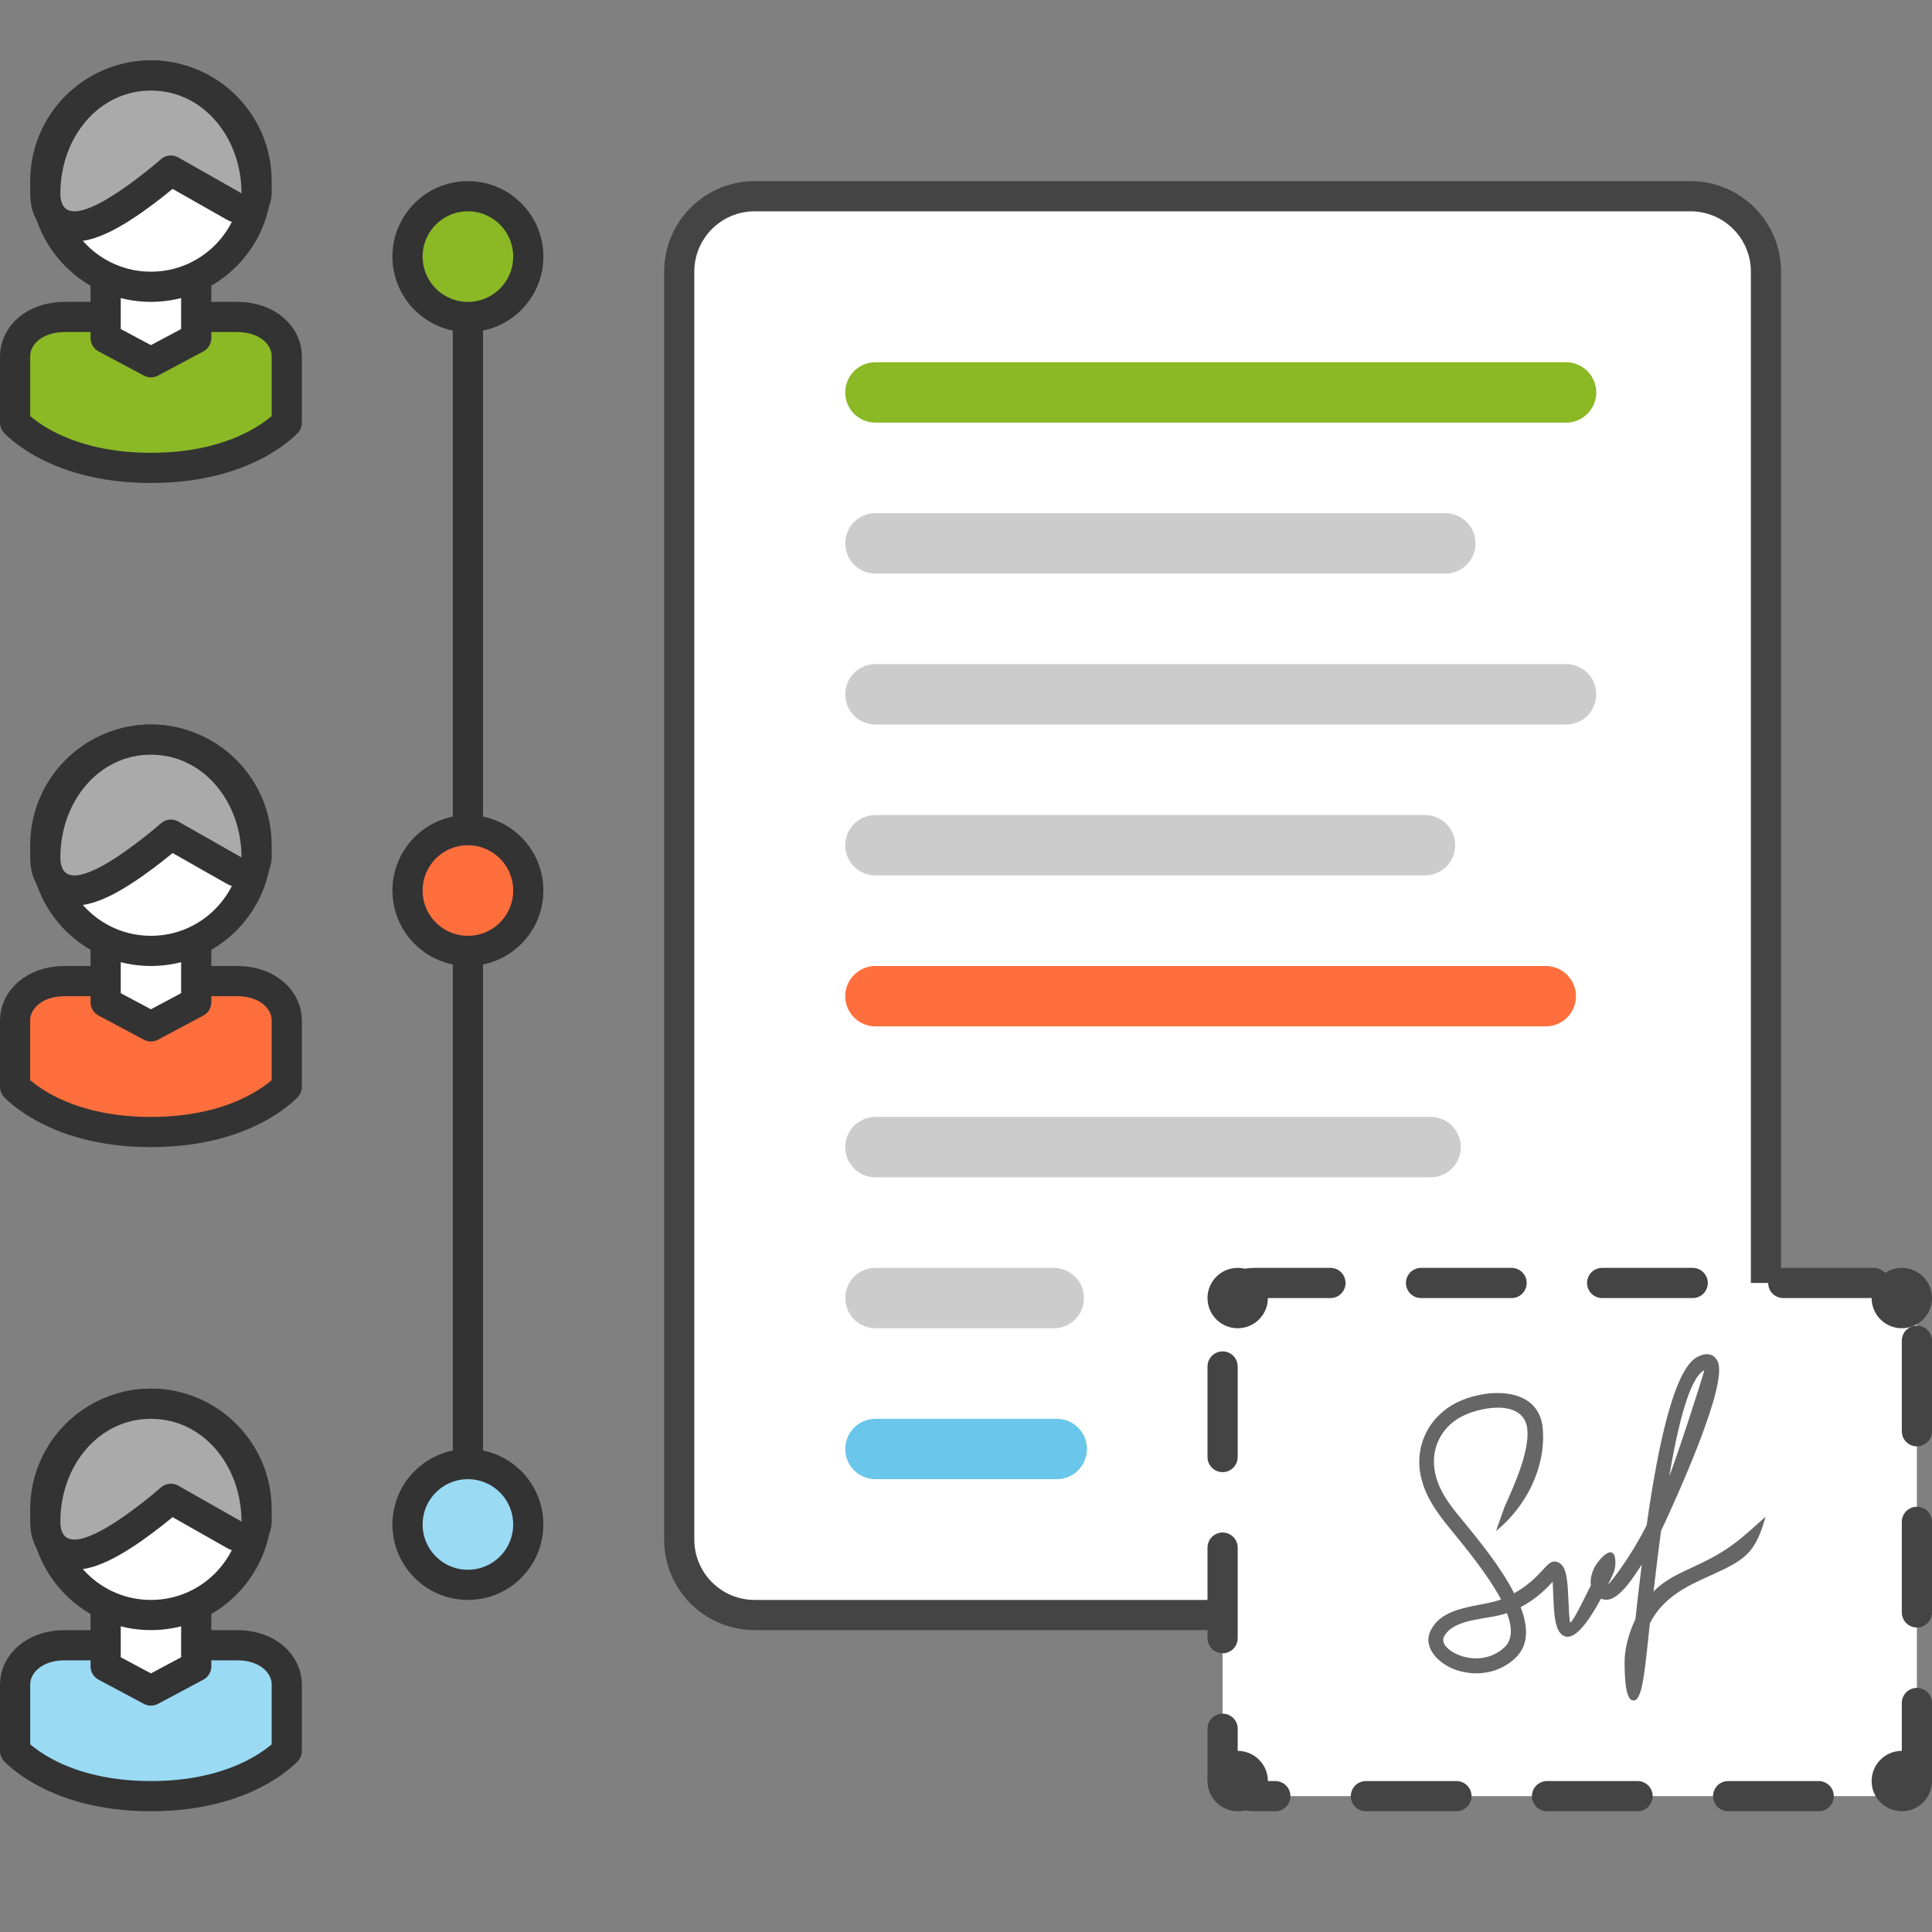 <svg width="64" height="64" viewBox="0 0 64 64" fill="none" xmlns="http://www.w3.org/2000/svg">
<rect x="0" y="0" width="64" height="64" fill="#808080" stroke="none"/>
<path d="M25 6.5H56C57.381 6.5 58.5 7.619 58.5 9V53C58.5 53.276 58.276 53.5 58 53.5H25C23.619 53.5 22.5 52.381 22.5 51V9C22.5 7.619 23.619 6.5 25 6.5Z" fill="white" stroke="#444444"/>
<path d="M29 13H51.878" stroke="#8BB825" stroke-width="2" stroke-miterlimit="10" stroke-linecap="round" stroke-linejoin="round"/>
<path d="M29 18H47.878" stroke="#CCCCCC" stroke-width="2" stroke-miterlimit="10" stroke-linecap="round" stroke-linejoin="round"/>
<path d="M29 23H51.878" stroke="#CCCCCC" stroke-width="2" stroke-miterlimit="10" stroke-linecap="round" stroke-linejoin="round"/>
<path d="M29 28H47.205" stroke="#CCCCCC" stroke-width="2" stroke-miterlimit="10" stroke-linecap="round" stroke-linejoin="round"/>
<path d="M29 33H51.205" stroke="#FF6F3D" stroke-width="2" stroke-miterlimit="10" stroke-linecap="round" stroke-linejoin="round"/>
<path d="M29 38H47.392" stroke="#CCCCCC" stroke-width="2" stroke-miterlimit="10" stroke-linecap="round" stroke-linejoin="round"/>
<path d="M29 43H34.907" stroke="#CCCCCC" stroke-width="2" stroke-miterlimit="10" stroke-linecap="round" stroke-linejoin="round"/>
<path d="M29 48H35.007" stroke="#6AC6EA" stroke-width="2" stroke-miterlimit="10" stroke-linecap="round" stroke-linejoin="round"/>
<path d="M2.143 10.5H7.857C8.881 10.5 9.5 11.134 9.5 11.8V13.999C9.469 14.03 9.433 14.068 9.389 14.107C9.223 14.255 8.962 14.458 8.595 14.664C7.863 15.074 6.697 15.5 5 15.5C3.303 15.5 2.137 15.074 1.405 14.664C1.038 14.458 0.777 14.255 0.611 14.107C0.567 14.068 0.531 14.03 0.5 13.999V11.8C0.5 11.134 1.119 10.5 2.143 10.5Z" fill="#8BB825" stroke="#333333" stroke-miterlimit="10" stroke-linecap="round" stroke-linejoin="round"/>
<path d="M6.5 11.2L5 12L3.5 11.2V8H6.5V11.2Z" fill="white" stroke="#333333" stroke-miterlimit="10" stroke-linecap="round" stroke-linejoin="round"/>
<path d="M5 2.5C6.933 2.5 8.5 4.067 8.5 6C8.5 7.933 6.933 9.5 5 9.5C3.067 9.5 1.5 7.933 1.5 6C1.5 4.067 3.067 2.5 5 2.5Z" fill="white" stroke="#333333" stroke-miterlimit="10" stroke-linecap="round" stroke-linejoin="round"/>
<path d="M5 2.5C7.014 2.5 8.5 4.283 8.5 6.403C8.5 6.581 8.405 6.745 8.252 6.835C8.117 6.913 7.955 6.925 7.812 6.867L7.753 6.838L5.66 5.65C5.574 5.724 5.471 5.813 5.354 5.909C5.01 6.191 4.543 6.553 4.07 6.857C3.621 7.146 3.084 7.438 2.619 7.491C2.373 7.519 2.059 7.489 1.812 7.255C1.57 7.027 1.5 6.706 1.5 6.403C1.5 4.283 2.986 2.5 5 2.5Z" fill="#AAAAAA" stroke="#333333" stroke-linecap="round" stroke-linejoin="round"/>
<path d="M2.143 32.5H7.857C8.881 32.5 9.5 33.134 9.5 33.8V35.999C9.469 36.03 9.433 36.068 9.389 36.107C9.223 36.255 8.962 36.458 8.595 36.664C7.863 37.074 6.697 37.5 5 37.5C3.303 37.5 2.137 37.074 1.405 36.664C1.038 36.458 0.777 36.255 0.611 36.107C0.567 36.068 0.531 36.03 0.5 35.999V33.8C0.5 33.134 1.119 32.5 2.143 32.5Z" fill="#FF6F3D" stroke="#333333" stroke-miterlimit="10" stroke-linecap="round" stroke-linejoin="round"/>
<path d="M6.5 33.2L5 34L3.5 33.2V30H6.5V33.2Z" fill="white" stroke="#333333" stroke-miterlimit="10" stroke-linecap="round" stroke-linejoin="round"/>
<path d="M5 24.5C6.933 24.5 8.5 26.067 8.5 28C8.5 29.933 6.933 31.5 5 31.5C3.067 31.5 1.5 29.933 1.5 28C1.5 26.067 3.067 24.5 5 24.5Z" fill="white" stroke="#333333" stroke-miterlimit="10" stroke-linecap="round" stroke-linejoin="round"/>
<path d="M5 24.5C7.014 24.5 8.5 26.282 8.5 28.403C8.5 28.581 8.405 28.745 8.252 28.835C8.117 28.913 7.955 28.925 7.812 28.867L7.753 28.838L5.66 27.65C5.574 27.724 5.471 27.813 5.354 27.909C5.01 28.191 4.543 28.553 4.07 28.857C3.621 29.146 3.084 29.438 2.619 29.491C2.373 29.519 2.059 29.489 1.812 29.255C1.57 29.027 1.5 28.706 1.5 28.403C1.5 26.282 2.986 24.5 5 24.5Z" fill="#AAAAAA" stroke="#333333" stroke-linecap="round" stroke-linejoin="round"/>
<path d="M2.143 54.5H7.857C8.881 54.5 9.5 55.134 9.5 55.8V57.999C9.469 58.03 9.433 58.068 9.389 58.107C9.223 58.255 8.962 58.458 8.595 58.664C7.863 59.074 6.697 59.5 5 59.5C3.303 59.5 2.137 59.074 1.405 58.664C1.038 58.458 0.777 58.255 0.611 58.107C0.567 58.068 0.531 58.03 0.5 57.999V55.8C0.5 55.134 1.119 54.5 2.143 54.5Z" fill="#9ADAF3" stroke="#333333" stroke-miterlimit="10" stroke-linecap="round" stroke-linejoin="round"/>
<path d="M6.5 55.2L5 56L3.5 55.2V52H6.5V55.2Z" fill="white" stroke="#333333" stroke-miterlimit="10" stroke-linecap="round" stroke-linejoin="round"/>
<path d="M5 46.5C6.933 46.5 8.5 48.067 8.5 50C8.5 51.933 6.933 53.5 5 53.5C3.067 53.5 1.5 51.933 1.5 50C1.5 48.067 3.067 46.5 5 46.5Z" fill="white" stroke="#333333" stroke-miterlimit="10" stroke-linecap="round" stroke-linejoin="round"/>
<path d="M5 46.5C7.014 46.5 8.5 48.282 8.5 50.403C8.5 50.581 8.405 50.745 8.252 50.835C8.117 50.913 7.955 50.925 7.812 50.867L7.753 50.838L5.66 49.65C5.574 49.724 5.471 49.813 5.354 49.909C5.01 50.191 4.543 50.553 4.07 50.857C3.621 51.146 3.084 51.438 2.619 51.491C2.373 51.519 2.059 51.489 1.812 51.255C1.57 51.027 1.5 50.706 1.5 50.403C1.5 48.282 2.986 46.5 5 46.5Z" fill="#AAAAAA" stroke="#333333" stroke-linecap="round" stroke-linejoin="round"/>
<path d="M41.606 59.5C40.986 59.5 40.5 59.229 40.5 58.884V43.116C40.5 42.771 40.986 42.5 41.606 42.5H62.394C63.014 42.5 63.5 42.771 63.5 43.116V58.884C63.5 59.229 63.014 59.5 62.394 59.5H41.606Z" fill="white" stroke="#444444" stroke-miterlimit="14.038" stroke-linecap="round" stroke-dasharray="3 3"/>
<circle cx="41" cy="43" r="1" fill="#444444"/>
<circle cx="63" cy="43" r="1" fill="#444444"/>
<circle cx="63" cy="59" r="1" fill="#444444"/>
<circle cx="41" cy="59" r="1" fill="#444444"/>
<path fill-rule="evenodd" clip-rule="evenodd" d="M49.84 49.916C50.164 49.2 50.661 48.098 50.596 47.358C50.5 46.303 48.947 46.601 48.323 46.978C47.762 47.316 47.45 47.913 47.507 48.566C47.57 49.279 47.999 49.822 48.437 50.349C48.965 50.995 49.714 51.901 50.158 52.778C50.632 52.517 50.925 52.203 51.105 52.007C51.303 51.788 51.423 51.658 51.639 51.765C51.903 51.895 51.927 52.398 51.951 52.914C51.969 53.311 51.987 53.725 52.017 53.743C52.059 53.761 52.239 53.459 52.7 52.517C52.657 52.248 52.782 51.926 52.952 51.723C53.276 51.314 53.54 51.291 53.51 51.847C53.495 52.07 53.366 52.284 53.27 52.481C53.354 52.416 53.552 52.156 53.761 51.847C54.055 51.429 54.316 50.982 54.547 50.527C54.913 47.938 55.453 45.338 56.232 44.947C56.556 44.787 56.772 44.852 56.898 45.095C57.269 45.829 55.524 49.626 55.177 50.384L55.027 50.698C54.931 51.386 54.853 52.078 54.775 52.724C55.157 52.322 55.649 52.115 56.142 51.883C57.269 51.362 57.617 51.024 58.487 50.242C58.109 51.617 57.683 51.717 56.352 52.333C55.642 52.658 55.017 53.057 54.655 53.773L54.589 54.389C54.463 55.55 54.379 56.332 54.115 56.332C53.917 56.332 53.822 55.958 53.816 55.099C53.809 54.661 53.941 54.128 54.175 53.636C54.235 53.08 54.307 52.469 54.385 51.83C54.319 51.936 54.247 52.037 54.181 52.138C53.985 52.421 53.482 53.176 53.036 52.955C52.448 54.039 52.071 54.318 51.807 54.193C51.507 54.051 51.483 53.488 51.459 52.943L51.435 52.398C51.225 52.623 50.895 52.967 50.374 53.239C50.626 53.897 50.644 54.501 50.2 54.922C49.594 55.496 48.785 55.526 48.185 55.301C47.66 55.108 47.072 54.552 47.423 53.956C47.864 53.182 48.977 53.247 49.726 52.985C49.3 52.185 48.569 51.291 48.059 50.669C47.555 50.055 47.103 49.435 47.022 48.613C46.953 47.772 47.357 47.006 48.071 46.564C49.036 45.976 50.973 45.831 51.105 47.316C51.219 48.613 50.541 49.928 49.558 50.716L49.84 49.916ZM49.84 54.566C50.11 54.312 50.098 53.903 49.918 53.435C49.308 53.663 48.197 53.584 47.843 54.199C47.682 54.5 48.125 54.752 48.347 54.833C48.791 55.005 49.396 54.987 49.84 54.566ZM55.297 48.892C55.494 48.44 56.486 45.38 56.454 45.391C55.986 45.628 55.602 47.103 55.297 48.892Z" fill="#666666"/>
<line x1="15.5" y1="10" x2="15.5" y2="50" stroke="#333333"/>
<circle cx="15.5" cy="8.5" r="2" transform="rotate(-90 15.5 8.5)" fill="#8BB825" stroke="#333333"/>
<circle cx="15.5" cy="29.5" r="2" transform="rotate(-90 15.5 29.5)" fill="#FF6F3D" stroke="#333333"/>
<circle cx="15.5" cy="50.5" r="2" transform="rotate(-90 15.5 50.5)" fill="#9ADAF3" stroke="#333333"/>
</svg>
